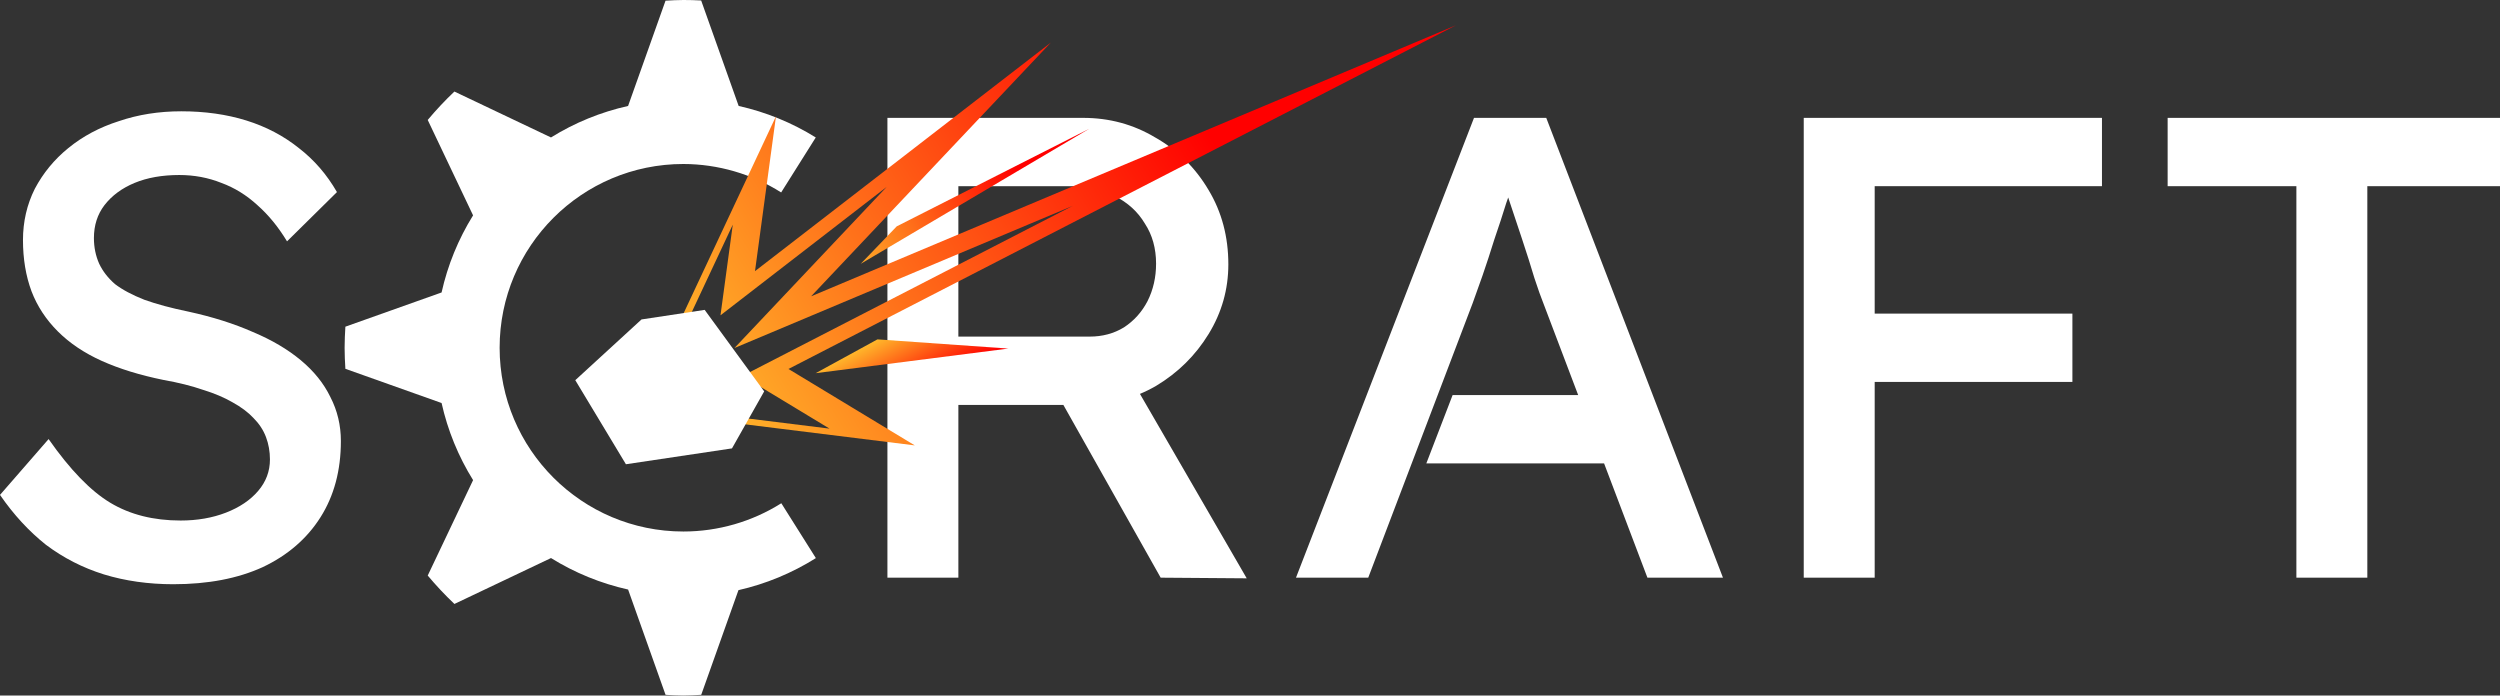 <?xml version="1.0" encoding="UTF-8" standalone="no"?>
<!-- Created with Inkscape (http://www.inkscape.org/) -->

<svg
   width="256.722mm"
   height="71.421mm"
   viewBox="0 0 256.722 71.421"
   version="1.1"
   id="svg5"
   inkscape:version="1.1.2 (0a00cf5339, 2022-02-04)"
   sodipodi:docname="scraft_logoq.svg"
   xmlns:inkscape="http://www.inkscape.org/namespaces/inkscape"
   xmlns:sodipodi="http://sodipodi.sourceforge.net/DTD/sodipodi-0.dtd"
   xmlns:xlink="http://www.w3.org/1999/xlink"
   xmlns="http://www.w3.org/2000/svg"
   xmlns:svg="http://www.w3.org/2000/svg">
  <rect x="0" y="0" width="256.722" height="71.421" fill="#333333" stroke="none"/>
  <sodipodi:namedview
     id="namedview7"
     pagecolor="#ffffff"
     bordercolor="#666666"
     borderopacity="1.0"
     inkscape:pageshadow="2"
     inkscape:pageopacity="0.0"
     inkscape:pagecheckerboard="0"
     inkscape:document-units="mm"
     showgrid="false"
     inkscape:object-paths="true"
     inkscape:snap-intersection-paths="true"
     inkscape:snap-smooth-nodes="true"
     inkscape:snap-midpoints="true"
     inkscape:snap-object-midpoints="true"
     inkscape:snap-center="true"
     inkscape:snap-text-baseline="true"
     inkscape:snap-page="true"
     inkscape:object-nodes="true"
     inkscape:zoom="0.59242131"
     inkscape:cx="18.567867"
     inkscape:cy="1812.055"
     inkscape:window-width="1920"
     inkscape:window-height="1007"
     inkscape:window-x="0"
     inkscape:window-y="0"
     inkscape:window-maximized="1"
     inkscape:current-layer="layer1"
     inkscape:snap-others="true"
     inkscape:snap-nodes="true"
     showguides="true"
     inkscape:guide-bbox="true"
     inkscape:showpageshadow="2"
     inkscape:deskcolor="#d1d1d1">
    <sodipodi:guide
       position="140.073,236.349"
       orientation="0,-1"
       id="guide54482"
       inkscape:locked="false" />
    <sodipodi:guide
       position="-41.615,250.784"
       orientation="-0.933,0.359"
       id="guide54508"
       inkscape:label=""
       inkscape:locked="false"
       inkscape:color="rgb(0,0,255)" />
  </sodipodi:namedview>
  <defs
     id="defs2">
    <linearGradient
       id="linearGradient32595"
       inkscape:swatch="solid">
      <stop
         style="stop-color:#ffb52a;stop-opacity:1;"
         offset="0"
         id="stop32593" />
    </linearGradient>
    <linearGradient
       inkscape:collect="always"
       id="linearGradient30661">
      <stop
         style="stop-color:#ffb52a;stop-opacity:1;"
         offset="0"
         id="stop30657" />
      <stop
         style="stop-color:#ff0000;stop-opacity:1"
         offset="1"
         id="stop30659" />
    </linearGradient>
    <linearGradient
       inkscape:collect="always"
       xlink:href="#linearGradient30661"
       id="linearGradient928"
       gradientUnits="userSpaceOnUse"
       gradientTransform="translate(-53.855,142.212)"
       x1="-252.902"
       y1="291.135"
       x2="-216.984"
       y2="196.053"
       spreadMethod="pad" />
    <linearGradient
       inkscape:collect="always"
       xlink:href="#linearGradient30661"
       id="linearGradient930"
       gradientUnits="userSpaceOnUse"
       gradientTransform="translate(-53.855,142.212)"
       x1="-235.238"
       y1="262.009"
       x2="-220.1"
       y2="230.166" />
    <linearGradient
       inkscape:collect="always"
       xlink:href="#linearGradient30661"
       id="linearGradient932"
       gradientUnits="userSpaceOnUse"
       gradientTransform="rotate(24.344,-663.207,209.29)"
       x1="-232.426"
       y1="230.166"
       x2="-220.876"
       y2="230.214" />
  </defs>
  <g
     inkscape:label="Calque 1"
     inkscape:groupmode="layer"
     id="layer1"
     transform="translate(-4.238,-581.866)">
    <g
       aria-label="SCRAFT"
       id="text1970-3-7-4-7"
       style="font-size:67.452px;line-height:1.25;font-family:'Lexend Deca';-inkscape-font-specification:'Lexend Deca';fill:#ffffff;stroke-width:1.054"
       transform="translate(71.092,204.146)">
      <path
         d="m -49.046,437.714 q -3.845,0 -7.15,-1.012 -3.238,-1.012 -5.936,-3.035 -2.631,-2.091 -4.722,-5.126 l 4.991,-5.733 q 3.305,4.722 6.34,6.543 3.035,1.821 7.217,1.821 2.563,0 4.654,-0.809 2.091,-0.809 3.305,-2.226 1.214,-1.417 1.214,-3.238 0,-1.214 -0.405,-2.293 -0.405,-1.079 -1.282,-1.956 -0.809,-0.877 -2.158,-1.619 -1.282,-0.742 -3.035,-1.282 -1.754,-0.607 -4.047,-1.012 -3.642,-0.742 -6.34,-1.956 -2.698,-1.214 -4.519,-3.035 -1.821,-1.821 -2.698,-4.115 -0.877,-2.361 -0.877,-5.261 0,-2.833 1.214,-5.261 1.282,-2.428 3.44,-4.182 2.226,-1.821 5.194,-2.766 2.968,-1.012 6.408,-1.012 3.642,0 6.678,0.944 3.035,0.944 5.396,2.833 2.361,1.821 3.912,4.519 l -5.126,5.059 q -1.349,-2.226 -3.035,-3.71 -1.686,-1.551 -3.71,-2.293 -2.024,-0.809 -4.317,-0.809 -2.631,0 -4.587,0.809 -1.956,0.809 -3.103,2.293 -1.079,1.417 -1.079,3.373 0,1.416 0.54,2.631 0.54,1.147 1.619,2.091 1.147,0.877 3.035,1.619 1.889,0.675 4.519,1.214 3.71,0.809 6.61,2.091 2.9,1.214 4.924,2.9 2.024,1.686 3.035,3.777 1.079,2.091 1.079,4.519 0,4.519 -2.091,7.824 -2.091,3.305 -5.936,5.126 -3.845,1.754 -9.173,1.754 z"
         id="path51097-4-3"
         style="fill:#ffffff" />
      <path
         d="m 24.274,437.04 v -47.216 h 20.101 q 4.047,0 7.42,2.024 3.44,1.956 5.464,5.396 2.024,3.373 2.024,7.622 0,3.845 -2.024,7.15 -2.024,3.305 -5.396,5.329 -3.373,1.956 -7.487,1.956 h -12.816 v 17.74 z m 28.06,0 -12.006,-21.315 7.487,-1.686 13.356,23.069 z M 31.559,412.285 h 13.49 q 1.956,0 3.508,-0.944 1.551,-1.012 2.428,-2.698 0.877,-1.754 0.877,-3.845 0,-2.361 -1.147,-4.115 -1.079,-1.821 -3.103,-2.833 -1.956,-1.012 -4.452,-1.012 H 31.559 Z"
         id="path51101-3-6"
         style="fill:#ffffff" />
      <path
         d="m 66.229,437.04 18.28,-47.216 h 7.42 l 18.145,47.216 h -7.757 L 91.524,408.575 c -0.135,-0.315 -0.405,-1.079 -0.809,-2.293 -0.36,-1.214 -0.787,-2.563 -1.282,-4.047 l -1.349,-4.047 c -0.405,-1.259 -0.675,-2.069 -0.809,-2.428 l 1.551,-0.068 c -0.27,0.764 -0.607,1.731 -1.012,2.9 -0.36,1.169 -0.764,2.406 -1.214,3.71 -0.405,1.304 -0.809,2.541 -1.214,3.71 -0.405,1.124 -0.742,2.069 -1.012,2.833 l -10.725,28.195 z m 13.386,-11.737 2.698,-7.015 h 12.983 l 3.103,7.015 z"
         id="path51103-0-1"
         sodipodi:nodetypes="cccccccscccccccccccccc"
         style="fill:#ffffff" />
      <path
         d="m 118.37,437.04 v -47.216 h 7.285 v 47.216 z m 3.238,-20.101 v -7.015 h 24.35 v 7.015 z m 0,-20.101 v -7.015 h 27.386 v 7.015 z"
         id="path51105-7-2"
         style="fill:#ffffff" />
      <path
         d="m 168.959,437.04 v -40.201 h -13.221 v -7.015 h 34.131 v 7.015 h -13.625 v 40.201 z"
         id="path51107-8-9"
         sodipodi:nodetypes="ccccccccc"
         style="fill:#ffffff" />
    </g>
    <path
       id="path7009-3-63-6-3"
       style="fill:#ffffff;stroke-width:1;stroke-opacity:0"
       inkscape:transform-center-y="-1.5808371e-06"
       d="m 74.412,581.866 c -0.611,0.007 -1.222,0.03 -1.832,0.07 l -3.845,10.811 c -2.802,0.625 -5.479,1.719 -7.918,3.234 l -9.918,-4.714 c -0.967,0.918 -1.881,1.892 -2.74,2.917 l 4.658,9.798 c -1.516,2.439 -2.609,5.115 -3.234,7.918 l -9.879,3.513 c -0.047,0.72 -0.074,1.441 -0.079,2.163 0.005,0.722 0.031,1.443 0.079,2.163 l 9.879,3.513 c 0.625,2.803 1.719,5.48 3.235,7.918 l -4.658,9.799 c 0.859,1.025 1.774,1.998 2.741,2.917 l 9.918,-4.714 c 2.439,1.516 5.115,2.609 7.918,3.234 l 3.845,10.811 c 0.61,0.04 1.221,0.063 1.832,0.07 0.611,-0.007 1.222,-0.03 1.832,-0.07 l 3.822,-10.748 c 2.817,-0.64 5.505,-1.753 7.95,-3.292 l -3.548,-5.633 c -3.011,1.897 -6.497,2.903 -10.056,2.903 -10.422,-1.8e-4 -18.87,-8.449 -18.87,-18.87 1.74e-4,-10.421 8.448,-18.869 18.87,-18.87 3.555,0.008 7.035,1.021 10.04,2.921 l 3.554,-5.646 c -2.439,-1.516 -5.116,-2.61 -7.918,-3.235 l -3.851,-10.831 c -0.608,-0.033 -1.216,-0.05 -1.825,-0.05 z"
       sodipodi:nodetypes="ccccccccccccccccccccccccccccccc" />
    <g
       id="g37040-6-4-4"
       transform="matrix(0.454,0.35,-0.35,0.454,365.101,529.301)">
      <path
         id="path29535-2-5-3-7"
         style="fill:url(#linearGradient928);fill-opacity:1;stroke:#000000;stroke-width:0.265px;stroke-linecap:butt;stroke-linejoin:miter;stroke-opacity:0"
         d="m -233.237,301.298 -61.849,108.996 6.26,-62.223 -16.973,64.787 -13.961,-24.266 10.623,47.895 1.369,0.47 -6.269,-28.264 8.173,14.206 9.532,-36.382 -3.973,39.495 32.445,-57.178 -28.263,60.266 18.124,-2.052 -21.556,12.726 1.369,0.47 34.117,-20.141 -26.283,2.974 z" />
      <path
         style="fill:url(#linearGradient930);fill-opacity:1;stroke:none;stroke-width:0.265px;stroke-linecap:butt;stroke-linejoin:miter;stroke-opacity:1"
         d="m -290.59,391.004 16.636,-34.896 -17.647,44.158 z"
         id="path32459-6-1-8"
         sodipodi:nodetypes="cccc" />
      <path
         style="fill:url(#linearGradient932);fill-opacity:1;stroke:none;stroke-width:0.265px;stroke-linecap:butt;stroke-linejoin:miter;stroke-opacity:1"
         d="m -280.965,409.145 19.571,-13.007 -24.644,24.568 z"
         id="path32459-3-9-4-4"
         sodipodi:nodetypes="cccc" />
    </g>
    <path
       style="fill:#ffffff;stroke:#000000;stroke-width:0.152px;stroke-linecap:butt;stroke-linejoin:miter;stroke-opacity:0"
       d="m 76.6,613.687 -6.486,0.982 -6.801,6.237 5.2,8.633 10.892,-1.629 3.306,-5.854 z"
       id="path35240-3-9-5" />
  </g>
</svg>
